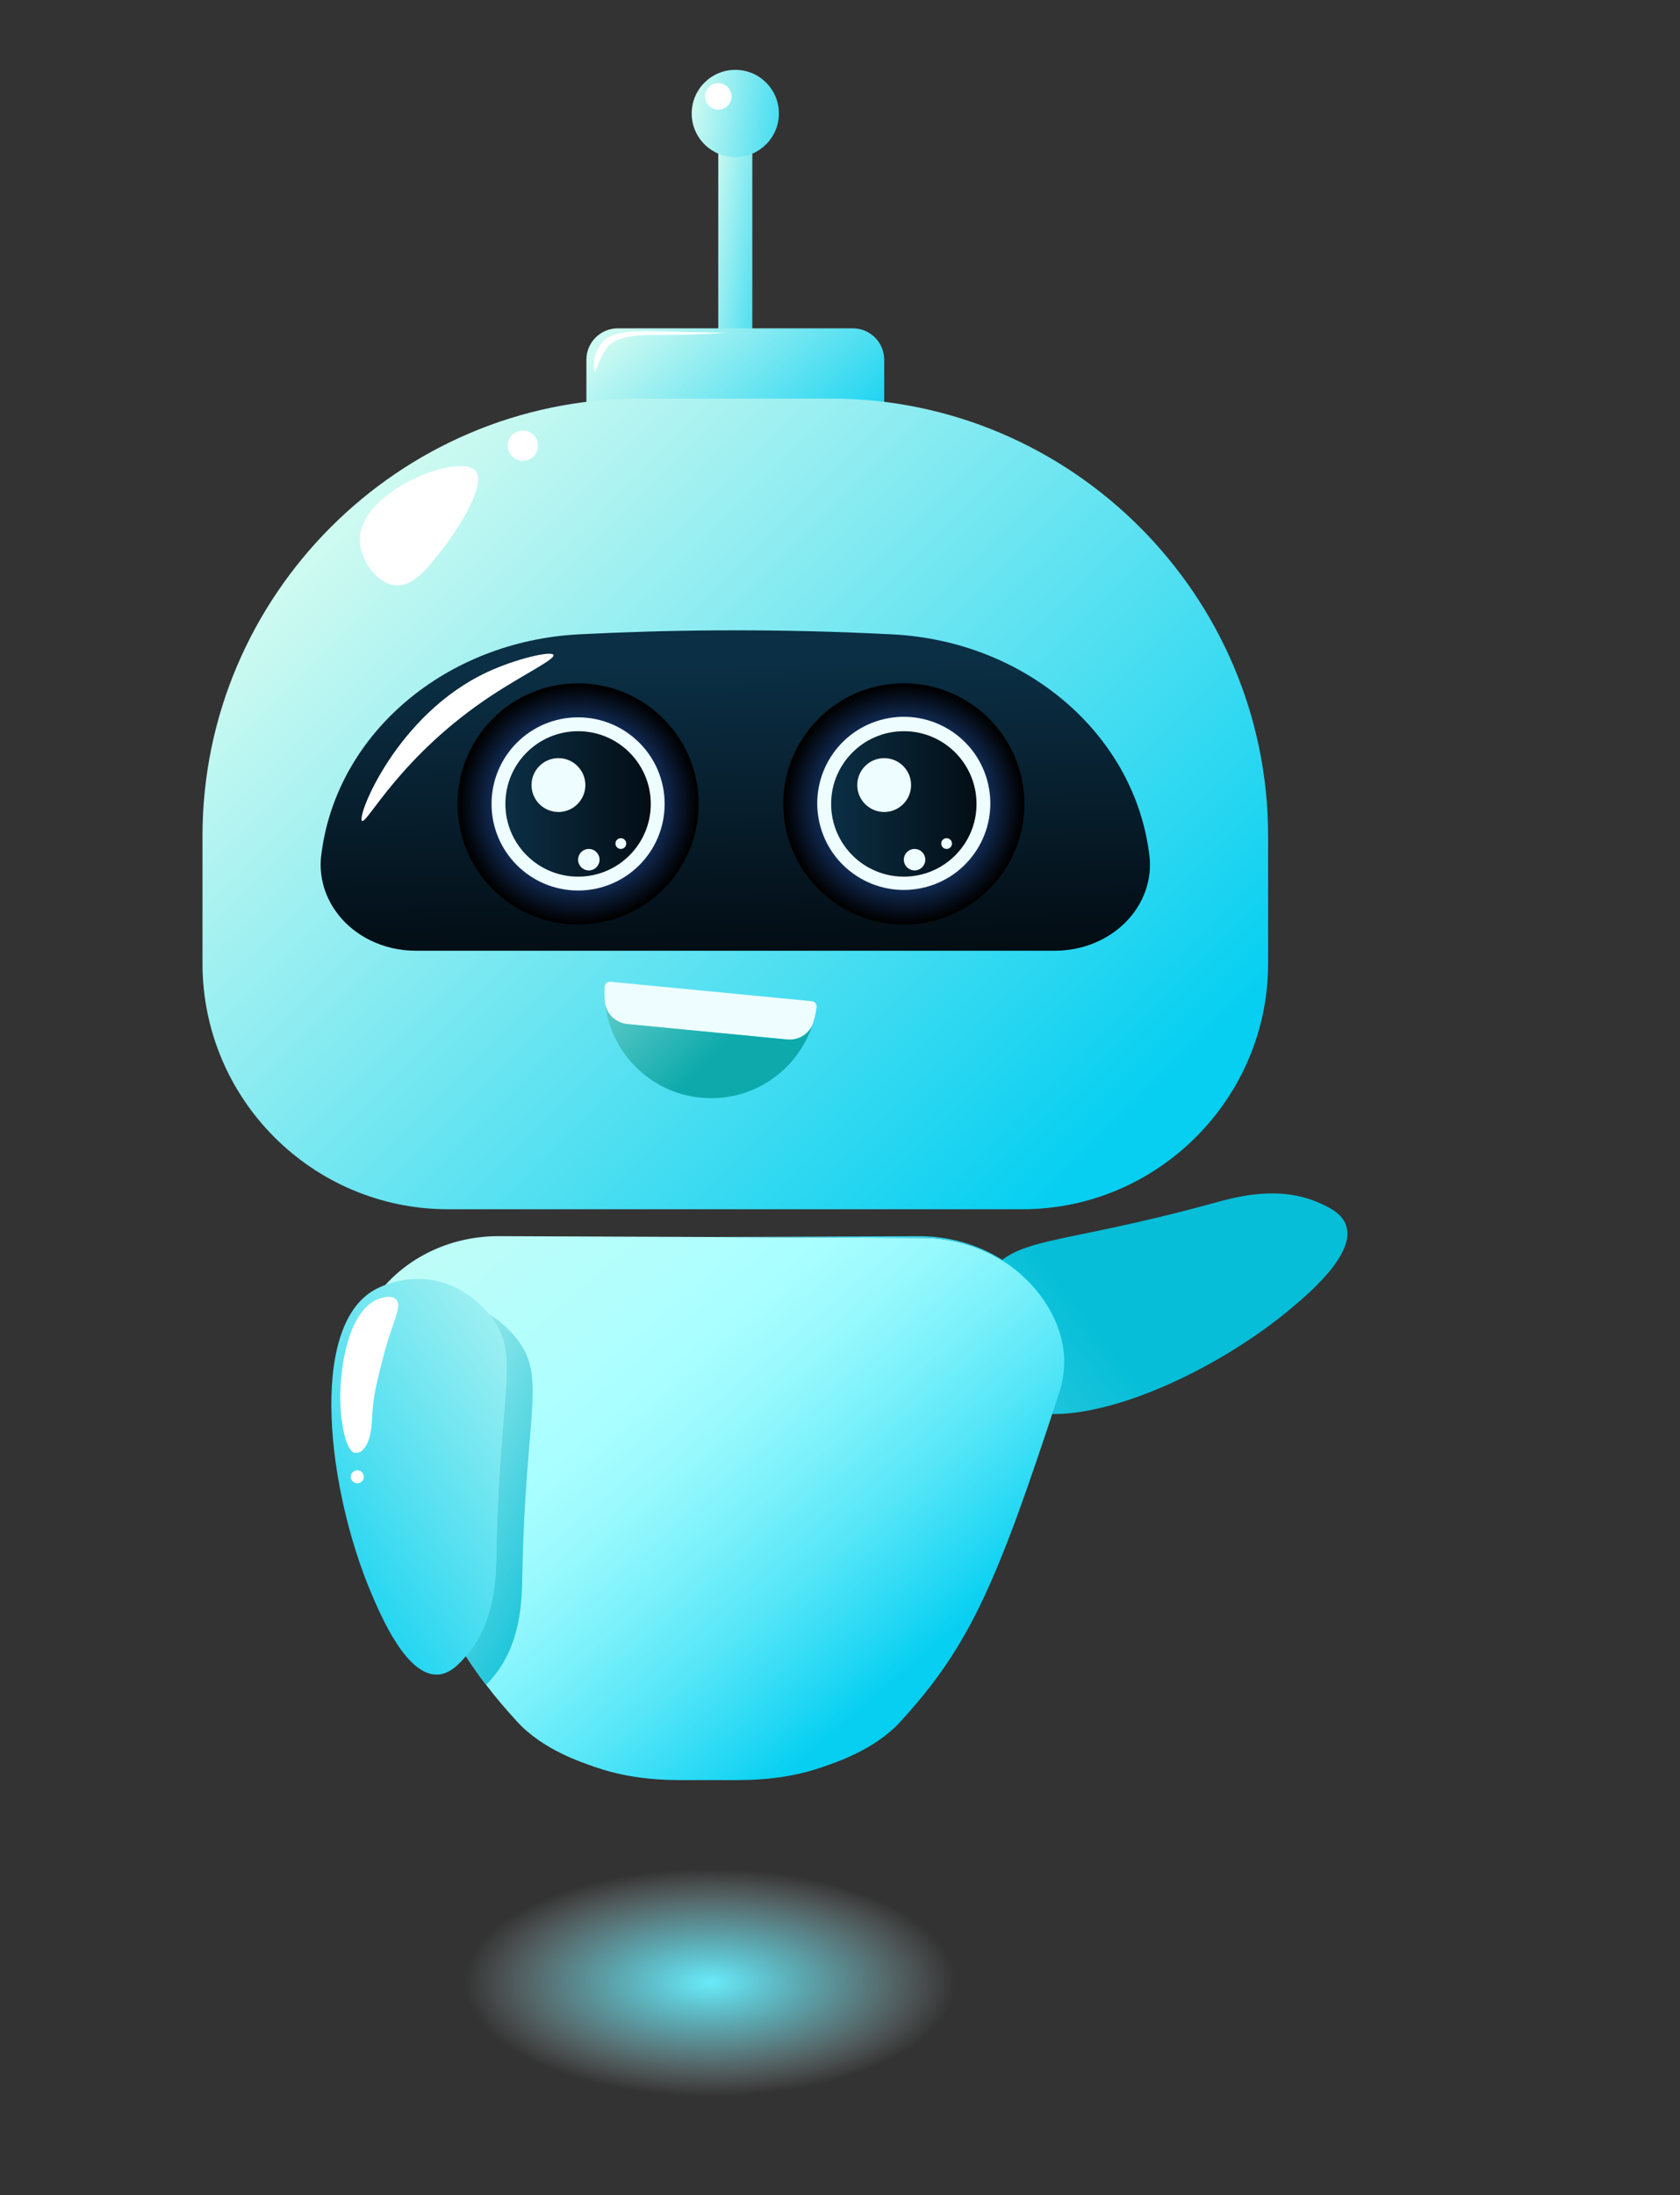 <?xml version="1.0" encoding="utf-8"?>
<!-- Generator: Adobe Adobe Illustrator 24.2.0, SVG Export Plug-In . SVG Version: 6.00 Build 0)  -->
<svg version="1.1" xmlns="http://www.w3.org/2000/svg" xmlns:xlink="http://www.w3.org/1999/xlink" x="0px" y="0px" width="712px"
	 height="930px" viewBox="0 0 712 930" style="enable-background:new 0 0 712 930;" xml:space="preserve">
<rect x="0" y="0" width="712" height="930" fill="#333333" stroke="none"/>
<style type="text/css">
	.st0{fill:url(#SVGID_1_);}
	.st1{fill:url(#SVGID_2_);}
	.st2{fill:url(#SVGID_3_);}
	.st3{fill:url(#SVGID_4_);}
	.st4{fill:url(#SVGID_5_);}
	.st5{fill:url(#SVGID_6_);}
	.st6{fill:url(#SVGID_7_);}
	.st7{fill:#EEFDFF;}
	.st8{fill:url(#SVGID_8_);}
	.st9{fill:url(#SVGID_9_);}
	.st10{fill:url(#SVGID_10_);}
	.st11{fill:url(#SVGID_11_);}
	.st12{fill:#FFFFFF;}
	.st13{fill:url(#SVGID_12_);}
	.st14{fill:url(#SVGID_13_);}
	.st15{fill:url(#SVGID_14_);}
	.st16{fill:url(#SVGID_15_);}
	.st17{fill:url(#SVGID_16_);}
</style>
<g>
	
		<radialGradient id="SVGID_1_" cx="356" cy="666.431" r="103.845" gradientTransform="matrix(-1 0 0 0.464 656.887 530.63)" gradientUnits="userSpaceOnUse">
		<stop  offset="0" style="stop-color:#69EBFA"/>
		<stop  offset="0.221" style="stop-color:#6CEBFA;stop-opacity:0.779"/>
		<stop  offset="0.383" style="stop-color:#75EDFA;stop-opacity:0.617"/>
		<stop  offset="0.527" style="stop-color:#85EFFB;stop-opacity:0.473"/>
		<stop  offset="0.66" style="stop-color:#9CF2FC;stop-opacity:0.34"/>
		<stop  offset="0.785" style="stop-color:#B9F6FD;stop-opacity:0.214"/>
		<stop  offset="0.904" style="stop-color:#DCFAFE;stop-opacity:0.096"/>
		<stop  offset="1" style="stop-color:#FFFFFF;stop-opacity:0"/>
	</radialGradient>
	<ellipse class="st0" cx="300.89" cy="839.72" rx="104.5" ry="48.5"/>
	<g>
		
			<linearGradient id="SVGID_2_" gradientUnits="userSpaceOnUse" x1="-295.925" y1="-1065.439" x2="-63.649" y2="-1303.732" gradientTransform="matrix(-0.112 0.994 0.994 0.112 1500.738 965.632)">
			<stop  offset="0.04" style="stop-color:#06BED8"/>
			<stop  offset="1" style="stop-color:#CDFAF1"/>
		</linearGradient>
		<path class="st1" d="M513.63,509.85c-67.76,18.56-83.77,13.36-95.85,31.53c-1.39,2.09-8.47,12.74-7.05,26.42
			c1.13,10.9,7.2,19.31,11.02,23.01c23.21,22.47,87.09-5.02,123.67-35.09c7.98-6.56,29.37-24.14,25.06-36.63
			c-1.77-5.12-7.25-7.66-11.19-9.42C541.9,501.89,523.85,507.06,513.63,509.85z"/>
		
			<linearGradient id="SVGID_3_" gradientUnits="userSpaceOnUse" x1="315.87" y1="105.985" x2="359.137" y2="99.675" gradientTransform="matrix(-1 0 0 1 656.887 0)">
			<stop  offset="0.04" style="stop-color:#06CFF1"/>
			<stop  offset="1" style="stop-color:#CDFAF1"/>
		</linearGradient>
		<polygon class="st2" points="304.41,149.02 318.84,149.02 318.84,54.38 304.41,54.38 		"/>
		
			<linearGradient id="SVGID_4_" gradientUnits="userSpaceOnUse" x1="304.834" y1="215.849" x2="381.617" y2="129.159" gradientTransform="matrix(-1 0 0 1 656.887 0)">
			<stop  offset="0.04" style="stop-color:#06CFF1"/>
			<stop  offset="1" style="stop-color:#CDFAF1"/>
		</linearGradient>
		<path class="st3" d="M261.82,201.3h99.61c7.34,0,13.3-5.95,13.3-13.3v-35.6c0-7.34-5.95-13.3-13.3-13.3h-99.61
			c-7.34,0-13.3,5.95-13.3,13.3V188C248.52,195.35,254.48,201.3,261.82,201.3z"/>
		
			<linearGradient id="SVGID_5_" gradientUnits="userSpaceOnUse" x1="193.621" y1="516.127" x2="497.883" y2="211.865" gradientTransform="matrix(-1 0 0 1 656.887 0)">
			<stop  offset="0.04" style="stop-color:#06CFF1"/>
			<stop  offset="1" style="stop-color:#CDFAF1"/>
		</linearGradient>
		<path class="st4" d="M189.94,512.28h243.38c57.26,0,104.11-46.85,104.11-104.11v-54.08c0-101.88-83.36-185.23-185.24-185.23
			h-81.13c-101.88,0-185.24,83.36-185.24,185.23v54.08C85.83,465.67,132.44,512.28,189.94,512.28z"/>
		
			<linearGradient id="SVGID_6_" gradientUnits="userSpaceOnUse" x1="344.463" y1="402.323" x2="347.167" y2="280.636" gradientTransform="matrix(-1 0 0 1 656.887 0)">
			<stop  offset="0" style="stop-color:#030D14"/>
			<stop  offset="1" style="stop-color:#0B2F45"/>
		</linearGradient>
		<path class="st5" d="M156.86,398.31L156.86,398.31c5.91,2.92,12.53,4.45,19.26,4.45h271.01c6.73,0,13.35-1.53,19.26-4.45l0,0
			c14.51-7.17,22.71-21.66,20.66-36.52l-0.15-1.08c-6.94-50.34-52.54-89.04-108.43-91.95c-23.65-1.23-48.47-1.87-74.35-1.71
			c-20.28,0.12-39.88,0.71-58.75,1.68c-56.11,2.89-102.03,41.44-109.01,91.97c-0.05,0.36-0.1,0.73-0.15,1.09
			C134.15,376.65,142.34,391.14,156.86,398.31z"/>
		<g>
			
				<radialGradient id="SVGID_7_" cx="273.838" cy="340.566" r="50.574" gradientTransform="matrix(-1 0 0 1 656.887 0)" gradientUnits="userSpaceOnUse">
				<stop  offset="0.13" style="stop-color:#3280FC"/>
				<stop  offset="1" style="stop-color:#000000"/>
			</radialGradient>
			<circle class="st6" cx="383.05" cy="340.57" r="51.1"/>
			<g>
				
					<ellipse transform="matrix(0.985 -0.171 0.171 0.985 -52.505 70.373)" class="st7" cx="383.05" cy="340.57" rx="36.68" ry="36.68"/>
			</g>
			<g>
				
					<linearGradient id="SVGID_8_" gradientUnits="userSpaceOnUse" x1="243.03" y1="340.566" x2="304.645" y2="340.566" gradientTransform="matrix(-1 0 0 1 656.887 0)">
					<stop  offset="0" style="stop-color:#030D14"/>
					<stop  offset="1" style="stop-color:#0B2F45"/>
				</linearGradient>
				<path class="st8" d="M352.24,340.57c0,17.01,13.79,30.81,30.81,30.81s30.81-13.79,30.81-30.81c0-17.01-13.79-30.81-30.81-30.81
					S352.24,323.55,352.24,340.57z"/>
			</g>
			<g>
				<path class="st7" d="M363.31,332.58c0,6.3,5.11,11.41,11.41,11.41c6.3,0,11.41-5.11,11.41-11.41c0-6.3-5.11-11.41-11.41-11.41
					C368.42,321.17,363.31,326.28,363.31,332.58z"/>
			</g>
			<g>
				<path class="st7" d="M383.05,364.19c0,2.51,2.04,4.55,4.55,4.55c2.51,0,4.55-2.04,4.55-4.55c0-2.51-2.04-4.55-4.55-4.55
					C385.09,359.64,383.05,361.68,383.05,364.19z"/>
			</g>
			<g>
				<path class="st7" d="M398.9,357.36c0,1.26,1.02,2.28,2.28,2.28c1.26,0,2.28-1.02,2.28-2.28c0-1.26-1.02-2.28-2.28-2.28
					C399.92,355.08,398.9,356.1,398.9,357.36z"/>
			</g>
		</g>
		<g>
			
				<radialGradient id="SVGID_9_" cx="411.89" cy="340.566" r="50.574" gradientTransform="matrix(-1 0 0 1 656.887 0)" gradientUnits="userSpaceOnUse">
				<stop  offset="0.13" style="stop-color:#3280FC"/>
				<stop  offset="1" style="stop-color:#000000"/>
			</radialGradient>
			<circle class="st9" cx="245" cy="340.57" r="51.1"/>
			<g>
				<path class="st7" d="M208.32,340.57c0,20.26,16.42,36.68,36.68,36.68c20.26,0,36.68-16.42,36.68-36.68
					c0-20.26-16.42-36.68-36.68-36.68C224.74,303.89,208.32,320.31,208.32,340.57z"/>
			</g>
			<g>
				
					<linearGradient id="SVGID_10_" gradientUnits="userSpaceOnUse" x1="381.083" y1="340.566" x2="442.697" y2="340.566" gradientTransform="matrix(-1 0 0 1 656.887 0)">
					<stop  offset="0" style="stop-color:#030D14"/>
					<stop  offset="1" style="stop-color:#0B2F45"/>
				</linearGradient>
				<path class="st10" d="M214.19,340.57c0,17.01,13.79,30.81,30.81,30.81c17.01,0,30.81-13.79,30.81-30.81
					c0-17.01-13.79-30.81-30.81-30.81C227.98,309.76,214.19,323.55,214.19,340.57z"/>
			</g>
			<g>
				<path class="st7" d="M225.26,332.58c0,6.3,5.11,11.41,11.41,11.41c6.3,0,11.41-5.11,11.41-11.41c0-6.3-5.11-11.41-11.41-11.41
					C230.37,321.17,225.26,326.28,225.26,332.58z"/>
			</g>
			<g>
				<path class="st7" d="M245,364.19c0,2.51,2.04,4.55,4.55,4.55s4.55-2.04,4.55-4.55c0-2.51-2.04-4.55-4.55-4.55
					S245,361.68,245,364.19z"/>
			</g>
			<g>
				<path class="st7" d="M260.84,357.36c0,1.26,1.02,2.28,2.28,2.28c1.26,0,2.28-1.02,2.28-2.28c0-1.26-1.02-2.28-2.28-2.28
					C261.86,355.08,260.84,356.1,260.84,357.36z"/>
			</g>
		</g>
		
			<linearGradient id="SVGID_11_" gradientUnits="userSpaceOnUse" x1="306.365" y1="53.738" x2="363.623" y2="45.388" gradientTransform="matrix(-1 0 0 1 656.887 0)">
			<stop  offset="0.04" style="stop-color:#06CFF1"/>
			<stop  offset="1" style="stop-color:#CDFAF1"/>
		</linearGradient>
		<path class="st11" d="M293.15,48.07c0,10.2,8.27,18.48,18.48,18.48c10.2,0,18.48-8.27,18.48-18.48c0-10.21-8.27-18.48-18.48-18.48
			C301.42,29.59,293.15,37.86,293.15,48.07z"/>
		<circle class="st12" cx="304.41" cy="40.85" r="5.63"/>
		<path class="st12" d="M152.52,228.1c-0.25,8.63,6.8,18.94,14.87,19.83c7.56,0.83,13.6-6.9,19.83-14.86
			c6.14-7.85,19.56-28.02,14.22-33.73C194.37,191.81,153.09,207.75,152.52,228.1z"/>
		<circle class="st12" cx="221.59" cy="188.79" r="6.42"/>
		<path class="st12" d="M153.43,347.77c2.06,1.45,16.43-27.81,54.98-53.18c13.55-8.92,26.94-15.28,26.14-17.13
			c-0.81-1.88-15.88,1.61-27.94,7.21C168.17,302.51,150.98,346.04,153.43,347.77z"/>
		<path class="st12" d="M252.17,157.52c0.46,0.07,0.75-2.63,3-6.81c0,0,1.05-1.95,2.25-3.61c3.87-5.33,17-5.21,18.03-5.2
			c20.44,0.18,33.58-1.12,33.58-1c0,0.1-9.59-0.09-16.61-0.23c-19.82-0.4-31.62-1.47-36.68,3.84c-2.1,2.2-3.15,5.07-3.15,5.07
			C251.15,153.48,251.63,157.44,252.17,157.52z"/>
		<path class="st7" d="M256.42,424.69c0.5,4.9,4.58,8.67,9.47,9.14l67.7,6.53c4.9,0.47,9.62-2.45,11.04-7.16
			c0.63-2.09,1.12-4.25,1.46-6.47c0.09-0.61-0.07-1.24-0.45-1.73c-0.38-0.49-0.95-0.8-1.57-0.86l-85.4-8.24
			c-0.61-0.06-1.21,0.14-1.68,0.54c-0.46,0.4-0.74,0.97-0.76,1.59C256.13,420.28,256.2,422.51,256.42,424.69z"/>
		
			<linearGradient id="SVGID_12_" gradientUnits="userSpaceOnUse" x1="343.414" y1="449.588" x2="431.508" y2="361.493" gradientTransform="matrix(-1 0 0 1 656.887 0)">
			<stop  offset="0.071" style="stop-color:#0DA9AB"/>
			<stop  offset="1" style="stop-color:#CDFAF1"/>
		</linearGradient>
		<path class="st13" d="M256.42,424.7c2.16,20.98,18.85,38.24,40.64,40.32c21.5,2.08,40.91-11.25,47.3-30.99
			c-1.7,4.22-6.14,6.79-10.76,6.33l-67.71-6.52C260.99,433.35,256.94,429.59,256.42,424.7z"/>
		
			<linearGradient id="SVGID_13_" gradientUnits="userSpaceOnUse" x1="260.212" y1="716.918" x2="493.618" y2="444.361" gradientTransform="matrix(-1 0 0 1 656.887 0)">
			<stop  offset="0.04" style="stop-color:#06CFF1"/>
			<stop  offset="0.101" style="stop-color:#25D8F4"/>
			<stop  offset="0.206" style="stop-color:#56E6F8"/>
			<stop  offset="0.307" style="stop-color:#7BF1FB"/>
			<stop  offset="0.399" style="stop-color:#97F9FD"/>
			<stop  offset="0.48" style="stop-color:#A7FDFF"/>
			<stop  offset="0.542" style="stop-color:#ADFFFF"/>
			<stop  offset="1" style="stop-color:#CDFAF1"/>
		</linearGradient>
		<path class="st14" d="M149.77,576.74c0,0.62,0,1.22,0.03,1.78c0.22,5.68,1.54,9.95,2.19,11.87
			c18.63,56.92,29.8,86.94,45.46,111.22c2.7,4.19,5.54,8.22,8.6,12.17c4,5.27,8.38,10.41,13.25,15.71
			c10.82,11.76,27.18,17.09,32.45,18.93c19.28,6.81,36.32,5.57,47.65,5.68h1.97c11.36-0.11,28.37,1.14,47.65-5.68
			c5.27-1.84,21.66-7.17,32.45-18.93c29.75-32.37,41.18-59.27,67.31-139.1c0.62-1.84,1.87-5.81,2.16-11.14
			c0.08-1.54,0.11-3.08,0.03-4.62c-0.57-9.55-4.44-18.9-11.3-27.45c-11.76-14.66-29.94-22.69-48.73-22.77l-90.56-0.38l-88.91-0.35
			c-19.2-0.08-37.8,7.98-50,22.82c-5.9,7.19-9.65,14.95-11.03,22.96c-0.19,1.14-0.35,2.3-0.46,3.43
			C149.85,574.17,149.77,575.44,149.77,576.74z"/>
		
			<linearGradient id="SVGID_14_" gradientUnits="userSpaceOnUse" x1="247.848" y1="581.037" x2="388.209" y2="417.132" gradientTransform="matrix(-1 0 0 1 656.887 0)">
			<stop  offset="0.04" style="stop-color:#06CFF1"/>
			<stop  offset="1" style="stop-color:#CDFAF1"/>
		</linearGradient>
		<path class="st15" d="M300.38,524.04l90.56,0.38c18.79,0.08,36.97,8.11,48.73,22.77c6.87,8.55,10.74,17.9,11.3,27.45
			c-0.46-9.79-4.49-19.39-11.65-28.12c-12.17-14.85-30.8-22.9-50-22.82L300.38,524.04z"/>
		
			<linearGradient id="SVGID_15_" gradientUnits="userSpaceOnUse" x1="-2215.224" y1="479.661" x2="-2023.221" y2="379.603" gradientTransform="matrix(0.989 -0.15 0.15 0.989 2225.234 -131.365)">
			<stop  offset="0.04" style="stop-color:#06CFF1"/>
			<stop  offset="0.374" style="stop-color:#56E0F1"/>
			<stop  offset="0.672" style="stop-color:#96EEF1"/>
			<stop  offset="0.888" style="stop-color:#BEF7F1"/>
			<stop  offset="1" style="stop-color:#CDFAF1"/>
		</linearGradient>
		<path class="st16" d="M210.37,657.47c1.32-70.25,10.83-84.14-3.19-100.85c-1.61-1.92-9.83-11.72-23.36-14.22
			c-10.78-1.99-20.56,1.46-25.18,4.08c-28.11,15.93-19.77,84.97-1.25,128.55c4.04,9.5,14.87,34.99,28.07,34.39
			c5.41-0.25,9.4-4.79,12.2-8.07C210.03,686.83,210.17,668.06,210.37,657.47z"/>
		
			<linearGradient id="SVGID_16_" gradientUnits="userSpaceOnUse" x1="395.428" y1="663.824" x2="519.278" y2="599.282" gradientTransform="matrix(-1 0 0 1 656.887 0)">
			<stop  offset="0.04" style="stop-color:#06BED8"/>
			<stop  offset="1" style="stop-color:#CDFAF1"/>
		</linearGradient>
		<path class="st17" d="M197.44,701.61c2.7,4.19,5.54,8.22,8.6,12.17c0.97-1,1.84-2,2.62-2.92c12.38-14.49,12.52-33.26,12.71-43.86
			c1.33-70.25,10.84-84.13-3.19-100.84c-1.03-1.24-4.79-5.71-10.9-9.41c13.85,16.66,4.41,30.66,3.08,100.7
			c-0.19,10.6-0.35,29.37-12.71,43.89C197.58,701.43,197.49,701.51,197.44,701.61z"/>
		<path class="st12" d="M157.8,598.97c0.4-7.55,1.81-13.1,4.65-24.2c3.7-14.53,8.35-21.61,5.33-24.41
			c-1.96-1.83-5.83-0.59-6.71-0.31c-13.28,4.23-17.39,29.15-16.82,44.74c0.35,9.54,2.68,20.22,6.18,20.69c0.55,0.07,1.92,0,2.9-0.86
			C157.23,611.15,157.5,604.71,157.8,598.97z"/>
		<path class="st12" d="M148.68,625.61c0,1.52,1.23,2.76,2.76,2.76s2.75-1.23,2.75-2.76c0-1.52-1.23-2.75-2.75-2.75
			S148.68,624.09,148.68,625.61z"/>
	</g>
</g>
</svg>
